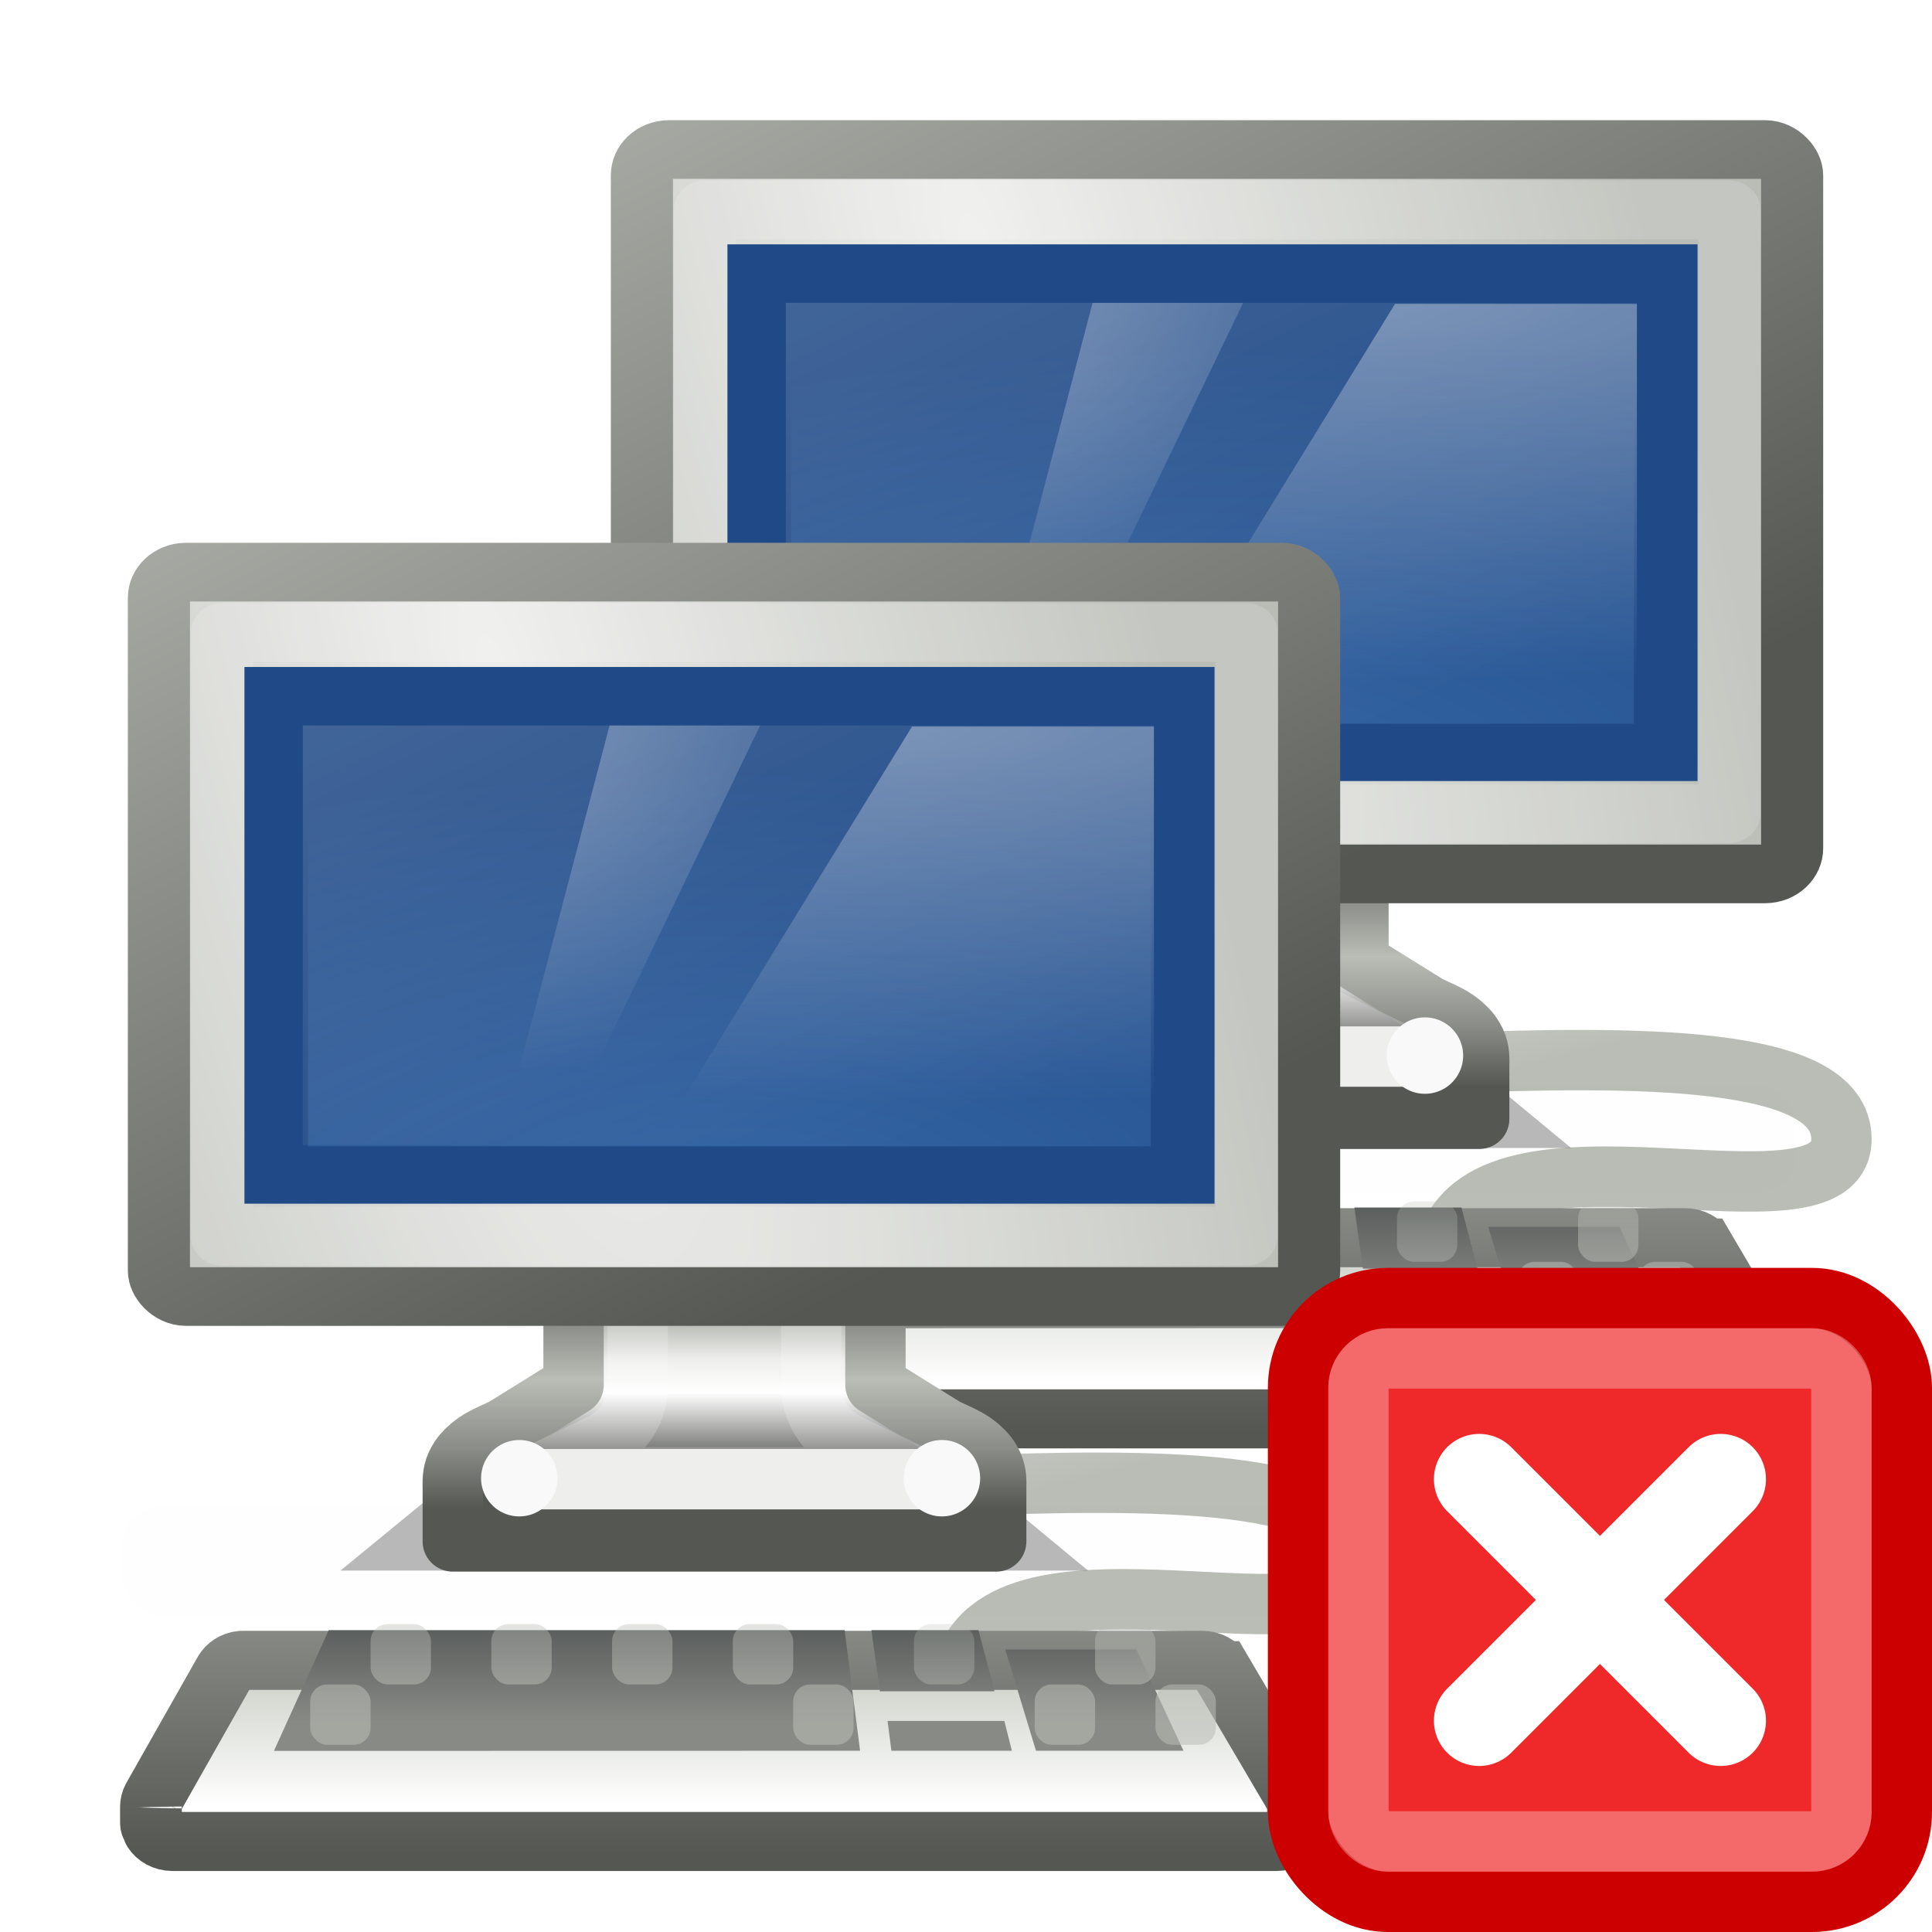<?xml version="1.0" encoding="UTF-8" standalone="no"?>
<!-- Created with Inkscape (http://www.inkscape.org/) -->
<svg
   xmlns:dc="http://purl.org/dc/elements/1.1/"
   xmlns:cc="http://creativecommons.org/ns#"
   xmlns:rdf="http://www.w3.org/1999/02/22-rdf-syntax-ns#"
   xmlns:svg="http://www.w3.org/2000/svg"
   xmlns="http://www.w3.org/2000/svg"
   xmlns:xlink="http://www.w3.org/1999/xlink"
   xmlns:sodipodi="http://sodipodi.sourceforge.net/DTD/sodipodi-0.dtd"
   xmlns:inkscape="http://www.inkscape.org/namespaces/inkscape"
   width="32px"
   height="32px"
   id="svg8942"
   sodipodi:version="0.32"
   inkscape:version="0.46"
   sodipodi:docname="drawing.svg"
   inkscape:output_extension="org.inkscape.output.svg.inkscape">
  <defs
     id="defs8944">
    <linearGradient
       inkscape:collect="always"
       xlink:href="#linearGradient7758"
       id="linearGradient3401"
       gradientUnits="userSpaceOnUse"
       x1="307.531"
       y1="193.188"
       x2="307.531"
       y2="189.119" />
    <linearGradient
       inkscape:collect="always"
       xlink:href="#linearGradient7758"
       id="linearGradient3399"
       gradientUnits="userSpaceOnUse"
       x1="307.531"
       y1="193.188"
       x2="307.531"
       y2="189.119" />
    <linearGradient
       inkscape:collect="always"
       xlink:href="#linearGradient7758"
       id="linearGradient3397"
       gradientUnits="userSpaceOnUse"
       x1="307.531"
       y1="193.188"
       x2="307.531"
       y2="189.119" />
    <linearGradient
       inkscape:collect="always"
       xlink:href="#linearGradient7758"
       id="linearGradient3395"
       gradientUnits="userSpaceOnUse"
       gradientTransform="translate(0,1)"
       x1="307.531"
       y1="193.188"
       x2="307.531"
       y2="189.119" />
    <linearGradient
       inkscape:collect="always"
       xlink:href="#linearGradient7758"
       id="linearGradient3393"
       gradientUnits="userSpaceOnUse"
       x1="307.531"
       y1="193.188"
       x2="307.531"
       y2="189.119" />
    <linearGradient
       inkscape:collect="always"
       xlink:href="#linearGradient7758"
       id="linearGradient3391"
       gradientUnits="userSpaceOnUse"
       x1="307.531"
       y1="193.188"
       x2="307.531"
       y2="189.119" />
    <linearGradient
       inkscape:collect="always"
       xlink:href="#linearGradient7758"
       id="linearGradient3389"
       gradientUnits="userSpaceOnUse"
       x1="307.531"
       y1="193.188"
       x2="307.531"
       y2="189.119" />
    <linearGradient
       inkscape:collect="always"
       xlink:href="#linearGradient7758"
       id="linearGradient3387"
       gradientUnits="userSpaceOnUse"
       x1="307.531"
       y1="193.188"
       x2="307.531"
       y2="189.119" />
    <linearGradient
       inkscape:collect="always"
       xlink:href="#linearGradient7758"
       id="linearGradient3385"
       gradientUnits="userSpaceOnUse"
       x1="307.531"
       y1="193.188"
       x2="307.531"
       y2="189.119" />
    <linearGradient
       inkscape:collect="always"
       xlink:href="#linearGradient7758"
       id="linearGradient3383"
       gradientUnits="userSpaceOnUse"
       x1="307.531"
       y1="193.188"
       x2="307.531"
       y2="189.119" />
    <linearGradient
       inkscape:collect="always"
       xlink:href="#linearGradient7758"
       id="linearGradient3403"
       gradientUnits="userSpaceOnUse"
       x1="307.531"
       y1="193.188"
       x2="307.531"
       y2="189.119" />
    <linearGradient
       inkscape:collect="always"
       xlink:href="#linearGradient4574"
       id="linearGradient3381"
       gradientUnits="userSpaceOnUse"
       gradientTransform="matrix(0.359,0,0,0.4,229.287,160.2)"
       x1="316.183"
       y1="83.225"
       x2="316.183"
       y2="90.82" />
    <linearGradient
       inkscape:collect="always"
       xlink:href="#linearGradient4538"
       id="linearGradient3378"
       gradientUnits="userSpaceOnUse"
       x1="110.532"
       y1="416.369"
       x2="110.532"
       y2="368.067" />
    <linearGradient
       inkscape:collect="always"
       xlink:href="#linearGradient11187"
       id="linearGradient3376"
       gradientUnits="userSpaceOnUse"
       x1="169.536"
       y1="406.257"
       x2="169.536"
       y2="381.704" />
    <radialGradient
       inkscape:collect="always"
       xlink:href="#linearGradient4788-7"
       id="radialGradient3374"
       gradientUnits="userSpaceOnUse"
       gradientTransform="matrix(-0.861,3.7279326e-7,4.195139e-2,-0.605,586.484,215.187)"
       cx="326.021"
       cy="58"
       fx="326.021"
       fy="58"
       r="12.5" />
    <radialGradient
       inkscape:collect="always"
       xlink:href="#linearGradient4788"
       id="radialGradient3372"
       gradientUnits="userSpaceOnUse"
       gradientTransform="matrix(2.92,2.523046e-8,0,0.625,-639.957,143.913)"
       cx="327.5"
       cy="58"
       fx="327.5"
       fy="58"
       r="12.5" />
    <linearGradient
       inkscape:collect="always"
       xlink:href="#linearGradient5687"
       id="linearGradient3370"
       gradientUnits="userSpaceOnUse"
       gradientTransform="matrix(7.6923313e-2,0,0,7.0591222e-2,302.615,175.041)"
       x1="88"
       y1="44.5"
       x2="178"
       y2="202.5" />
    <linearGradient
       id="linearGradient7514">
      <stop
         id="stop7516"
         offset="0"
         style="stop-color:#3465a4;stop-opacity:1" />
      <stop
         id="stop7518"
         offset="1"
         style="stop-color:#204a87;stop-opacity:1" />
    </linearGradient>
    <radialGradient
       inkscape:collect="always"
       xlink:href="#linearGradient7514"
       id="radialGradient3368"
       gradientUnits="userSpaceOnUse"
       gradientTransform="matrix(1.101,0,0,0.473,287.587,172.078)"
       cx="24.006"
       cy="37.922"
       fx="24.006"
       fy="37.922"
       r="19" />
    <linearGradient
       inkscape:collect="always"
       xlink:href="#linearGradient5538"
       id="linearGradient3366"
       gradientUnits="userSpaceOnUse"
       gradientTransform="matrix(0.467,0,0,0.467,164.626,152.043)"
       x1="315.04"
       y1="89.237"
       x2="291.661"
       y2="45.184" />
    <radialGradient
       inkscape:collect="always"
       xlink:href="#linearGradient4654"
       id="radialGradient3364"
       gradientUnits="userSpaceOnUse"
       gradientTransform="matrix(0.526,1.963,-0.502,0.134,175.378,-445.235)"
       cx="314.31"
       cy="61.655"
       fx="314.31"
       fy="61.655"
       r="23" />
    <linearGradient
       inkscape:collect="always"
       xlink:href="#linearGradient3380"
       id="linearGradient3362"
       gradientUnits="userSpaceOnUse"
       gradientTransform="translate(-20,0)"
       x1="336.562"
       y1="192.875"
       x2="336.562"
       y2="196.993" />
    <linearGradient
       inkscape:collect="always"
       xlink:href="#linearGradient4693"
       id="linearGradient3360"
       gradientUnits="userSpaceOnUse"
       gradientTransform="translate(-20,0)"
       x1="333.562"
       y1="192.913"
       x2="333.562"
       y2="196.265" />
    <linearGradient
       inkscape:collect="always"
       xlink:href="#linearGradient4772"
       id="linearGradient3358"
       gradientUnits="userSpaceOnUse"
       x1="327.92"
       y1="93.75"
       x2="327.92"
       y2="88.849" />
    <linearGradient
       inkscape:collect="always"
       xlink:href="#linearGradient3847"
       id="linearGradient3356"
       gradientUnits="userSpaceOnUse"
       gradientTransform="matrix(0.644,0,0,0.972,143.747,121.282)"
       x1="328.628"
       y1="74.433"
       x2="327.479"
       y2="67.362" />
    <linearGradient
       inkscape:collect="always"
       xlink:href="#linearGradient7758"
       id="linearGradient7510"
       gradientUnits="userSpaceOnUse"
       x1="307.531"
       y1="193.188"
       x2="307.531"
       y2="189.119" />
    <linearGradient
       inkscape:collect="always"
       xlink:href="#linearGradient7758"
       id="linearGradient7508"
       gradientUnits="userSpaceOnUse"
       x1="307.531"
       y1="193.188"
       x2="307.531"
       y2="189.119" />
    <linearGradient
       inkscape:collect="always"
       xlink:href="#linearGradient7758"
       id="linearGradient7506"
       gradientUnits="userSpaceOnUse"
       x1="307.531"
       y1="193.188"
       x2="307.531"
       y2="189.119" />
    <linearGradient
       inkscape:collect="always"
       xlink:href="#linearGradient7758"
       id="linearGradient7504"
       gradientUnits="userSpaceOnUse"
       gradientTransform="translate(0,1)"
       x1="307.531"
       y1="193.188"
       x2="307.531"
       y2="189.119" />
    <linearGradient
       inkscape:collect="always"
       xlink:href="#linearGradient7758"
       id="linearGradient7502"
       gradientUnits="userSpaceOnUse"
       x1="307.531"
       y1="193.188"
       x2="307.531"
       y2="189.119" />
    <linearGradient
       inkscape:collect="always"
       xlink:href="#linearGradient7758"
       id="linearGradient7500"
       gradientUnits="userSpaceOnUse"
       x1="307.531"
       y1="193.188"
       x2="307.531"
       y2="189.119" />
    <linearGradient
       inkscape:collect="always"
       xlink:href="#linearGradient7758"
       id="linearGradient7498"
       gradientUnits="userSpaceOnUse"
       x1="307.531"
       y1="193.188"
       x2="307.531"
       y2="189.119" />
    <linearGradient
       inkscape:collect="always"
       xlink:href="#linearGradient7758"
       id="linearGradient7496"
       gradientUnits="userSpaceOnUse"
       x1="307.531"
       y1="193.188"
       x2="307.531"
       y2="189.119" />
    <linearGradient
       inkscape:collect="always"
       xlink:href="#linearGradient7758"
       id="linearGradient7494"
       gradientUnits="userSpaceOnUse"
       x1="307.531"
       y1="193.188"
       x2="307.531"
       y2="189.119" />
    <linearGradient
       inkscape:collect="always"
       xlink:href="#linearGradient7758"
       id="linearGradient7492"
       gradientUnits="userSpaceOnUse"
       x1="307.531"
       y1="193.188"
       x2="307.531"
       y2="189.119" />
    <linearGradient
       inkscape:collect="always"
       id="linearGradient7758">
      <stop
         style="stop-color:#babdb6;stop-opacity:1;"
         offset="0"
         id="stop7760" />
      <stop
         style="stop-color:#babdb6;stop-opacity:0;"
         offset="1"
         id="stop7762" />
    </linearGradient>
    <linearGradient
       inkscape:collect="always"
       xlink:href="#linearGradient7758"
       id="linearGradient7512"
       gradientUnits="userSpaceOnUse"
       x1="307.531"
       y1="193.188"
       x2="307.531"
       y2="189.119" />
    <linearGradient
       inkscape:collect="always"
       id="linearGradient4574">
      <stop
         style="stop-color:#2e3436;stop-opacity:1"
         offset="0"
         id="stop4576" />
      <stop
         style="stop-color:#888a85;stop-opacity:1"
         offset="1"
         id="stop4578" />
    </linearGradient>
    <linearGradient
       inkscape:collect="always"
       xlink:href="#linearGradient4574"
       id="linearGradient7490"
       gradientUnits="userSpaceOnUse"
       gradientTransform="matrix(0.359,0,0,0.4,229.287,160.2)"
       x1="316.183"
       y1="83.225"
       x2="316.183"
       y2="90.82" />
    <linearGradient
       inkscape:collect="always"
       id="linearGradient4538">
      <stop
         style="stop-color:#555753;stop-opacity:1;"
         offset="0"
         id="stop4540" />
      <stop
         style="stop-color:#888a85;stop-opacity:1"
         offset="1"
         id="stop4542" />
    </linearGradient>
    <linearGradient
       inkscape:collect="always"
       xlink:href="#linearGradient4538"
       id="linearGradient7488"
       gradientUnits="userSpaceOnUse"
       x1="110.532"
       y1="416.369"
       x2="110.532"
       y2="368.067" />
    <linearGradient
       inkscape:collect="always"
       id="linearGradient11187">
      <stop
         style="stop-color:#ffffff;stop-opacity:1"
         offset="0"
         id="stop11189" />
      <stop
         style="stop-color:#d3d7cf;stop-opacity:1"
         offset="1"
         id="stop11191" />
    </linearGradient>
    <linearGradient
       inkscape:collect="always"
       xlink:href="#linearGradient11187"
       id="linearGradient7486"
       gradientUnits="userSpaceOnUse"
       x1="169.536"
       y1="406.257"
       x2="169.536"
       y2="381.704" />
    <linearGradient
       inkscape:collect="always"
       id="linearGradient4788-7">
      <stop
         style="stop-color:#ffffff;stop-opacity:1;"
         offset="0"
         id="stop4790-8" />
      <stop
         style="stop-color:#ffffff;stop-opacity:0;"
         offset="1"
         id="stop4792-6" />
    </linearGradient>
    <radialGradient
       inkscape:collect="always"
       xlink:href="#linearGradient4788-7"
       id="radialGradient7484"
       gradientUnits="userSpaceOnUse"
       gradientTransform="matrix(-0.861,3.7279326e-7,4.195139e-2,-0.605,586.484,215.187)"
       cx="326.021"
       cy="58"
       fx="326.021"
       fy="58"
       r="12.5" />
    <linearGradient
       inkscape:collect="always"
       id="linearGradient4788">
      <stop
         style="stop-color:#ffffff;stop-opacity:1;"
         offset="0"
         id="stop4790" />
      <stop
         style="stop-color:#ffffff;stop-opacity:0;"
         offset="1"
         id="stop4792" />
    </linearGradient>
    <radialGradient
       inkscape:collect="always"
       xlink:href="#linearGradient4788"
       id="radialGradient7482"
       gradientUnits="userSpaceOnUse"
       gradientTransform="matrix(2.92,2.523046e-8,0,0.625,-639.957,143.913)"
       cx="327.5"
       cy="58"
       fx="327.5"
       fy="58"
       r="12.5" />
    <linearGradient
       inkscape:collect="always"
       id="linearGradient5687">
      <stop
         style="stop-color:#ffffff;stop-opacity:1;"
         offset="0"
         id="stop5689" />
      <stop
         style="stop-color:#ffffff;stop-opacity:0;"
         offset="1"
         id="stop5691" />
    </linearGradient>
    <linearGradient
       inkscape:collect="always"
       xlink:href="#linearGradient5687"
       id="linearGradient7480"
       gradientUnits="userSpaceOnUse"
       gradientTransform="matrix(7.6923313e-2,0,0,7.0591222e-2,302.615,175.041)"
       x1="88"
       y1="44.5"
       x2="178"
       y2="202.5" />
    <linearGradient
       id="linearGradient2711">
      <stop
         style="stop-color:#3465a4;stop-opacity:1"
         offset="0"
         id="stop2713" />
      <stop
         style="stop-color:#204a87;stop-opacity:1"
         offset="1"
         id="stop2715" />
    </linearGradient>
    <radialGradient
       inkscape:collect="always"
       xlink:href="#linearGradient2711"
       id="radialGradient7478"
       gradientUnits="userSpaceOnUse"
       gradientTransform="matrix(1.101,0,0,0.473,287.587,172.078)"
       cx="24.006"
       cy="37.922"
       fx="24.006"
       fy="37.922"
       r="19" />
    <linearGradient
       id="linearGradient5538"
       inkscape:collect="always">
      <stop
         id="stop5540"
         offset="0"
         style="stop-color:#555753;stop-opacity:1;" />
      <stop
         id="stop5542"
         offset="1"
         style="stop-color:#babdb6;stop-opacity:1" />
    </linearGradient>
    <linearGradient
       inkscape:collect="always"
       xlink:href="#linearGradient5538"
       id="linearGradient7476"
       gradientUnits="userSpaceOnUse"
       gradientTransform="matrix(0.467,0,0,0.467,164.626,152.043)"
       x1="315.04"
       y1="89.237"
       x2="291.661"
       y2="45.184" />
    <linearGradient
       inkscape:collect="always"
       id="linearGradient4654">
      <stop
         style="stop-color:#eeeeec;stop-opacity:1"
         offset="0"
         id="stop4656" />
      <stop
         style="stop-color:#babdb6;stop-opacity:1"
         offset="1"
         id="stop4658" />
    </linearGradient>
    <radialGradient
       inkscape:collect="always"
       xlink:href="#linearGradient4654"
       id="radialGradient7474"
       gradientUnits="userSpaceOnUse"
       gradientTransform="matrix(0.526,1.963,-0.502,0.134,175.378,-445.235)"
       cx="314.31"
       cy="61.655"
       fx="314.31"
       fy="61.655"
       r="23" />
    <linearGradient
       id="linearGradient3380">
      <stop
         style="stop-color:#555753;stop-opacity:1"
         offset="0"
         id="stop3382" />
      <stop
         id="stop3410"
         offset="0.479"
         style="stop-color:#babdb6;stop-opacity:1" />
      <stop
         style="stop-color:#888a85;stop-opacity:1"
         offset="0.769"
         id="stop3412" />
      <stop
         style="stop-color:#555753;stop-opacity:1"
         offset="1"
         id="stop3384" />
    </linearGradient>
    <linearGradient
       inkscape:collect="always"
       xlink:href="#linearGradient3380"
       id="linearGradient7472"
       gradientUnits="userSpaceOnUse"
       gradientTransform="translate(-20,0)"
       x1="336.562"
       y1="192.875"
       x2="336.562"
       y2="196.993" />
    <linearGradient
       id="linearGradient4693">
      <stop
         id="stop4695"
         offset="0"
         style="stop-color:#555753;stop-opacity:1" />
      <stop
         style="stop-color:#babdb6;stop-opacity:1"
         offset="0.301"
         id="stop4701" />
      <stop
         id="stop3408"
         offset="0.48"
         style="stop-color:#eeeeec;stop-opacity:1" />
      <stop
         style="stop-color:#ffffff;stop-opacity:1"
         offset="0.643"
         id="stop4699" />
      <stop
         id="stop4697"
         offset="1"
         style="stop-color:#555753;stop-opacity:1" />
    </linearGradient>
    <linearGradient
       inkscape:collect="always"
       xlink:href="#linearGradient4693"
       id="linearGradient7470"
       gradientUnits="userSpaceOnUse"
       gradientTransform="translate(-20,0)"
       x1="333.562"
       y1="192.913"
       x2="333.562"
       y2="196.265" />
    <filter
       height="2.339"
       y="-0.669"
       width="1.122"
       x="-0.061"
       id="filter6655"
       inkscape:collect="always">
      <feGaussianBlur
         id="feGaussianBlur6657"
         stdDeviation="1.168"
         inkscape:collect="always" />
    </filter>
    <filter
       inkscape:collect="always"
       id="filter4768"
       x="-0.114"
       width="1.228"
       y="-0.568"
       height="2.135">
      <feGaussianBlur
         inkscape:collect="always"
         stdDeviation="0.946"
         id="feGaussianBlur4770" />
    </filter>
    <linearGradient
       inkscape:collect="always"
       id="linearGradient4772">
      <stop
         style="stop-color:#000000;stop-opacity:1;"
         offset="0"
         id="stop4774" />
      <stop
         style="stop-color:#000000;stop-opacity:0;"
         offset="1"
         id="stop4776" />
    </linearGradient>
    <linearGradient
       inkscape:collect="always"
       xlink:href="#linearGradient4772"
       id="linearGradient7468"
       gradientUnits="userSpaceOnUse"
       x1="327.92"
       y1="93.75"
       x2="327.92"
       y2="88.849" />
    <linearGradient
       inkscape:collect="always"
       id="linearGradient3847">
      <stop
         style="stop-color:#babdb6;stop-opacity:1;"
         offset="0"
         id="stop3849" />
      <stop
         style="stop-color:#babdb6;stop-opacity:0;"
         offset="1"
         id="stop3851" />
    </linearGradient>
    <linearGradient
       inkscape:collect="always"
       xlink:href="#linearGradient3847"
       id="linearGradient7466"
       gradientUnits="userSpaceOnUse"
       gradientTransform="matrix(0.644,0,0,0.972,143.747,121.282)"
       x1="328.628"
       y1="74.433"
       x2="327.479"
       y2="67.362" />
  </defs>
  <sodipodi:namedview
     id="base"
     pagecolor="#ffffff"
     bordercolor="#666666"
     borderopacity="1.0"
     inkscape:pageopacity="0.0"
     inkscape:pageshadow="2"
     inkscape:zoom="11.197802"
     inkscape:cx="16"
     inkscape:cy="16"
     inkscape:current-layer="layer1"
     showgrid="true"
     inkscape:grid-bbox="true"
     inkscape:document-units="px"
     inkscape:window-width="641"
     inkscape:window-height="690"
     inkscape:window-x="715"
     inkscape:window-y="310" />
  <g
     id="layer1"
     inkscape:label="Layer 1"
     inkscape:groupmode="layer">
    <g
       style="display:inline;enable-background:new"
       id="g7396"
       transform="translate(-334,-175)">
      <path
         sodipodi:nodetypes="css"
         id="path7398"
         d="M 357.941,195.704 C 358.543,193.223 364.5,195.615 364.5,193.867 C 364.5,191.061 351.049,193.949 350.706,192.031"
         style="fill:none;fill-opacity:1;fill-rule:evenodd;stroke:url(#linearGradient7466);stroke-width:1;stroke-linecap:butt;stroke-linejoin:miter;stroke-miterlimit:4;stroke-dasharray:none;stroke-opacity:1;display:inline;enable-background:new" />
      <g
         transform="translate(40,-3)"
         id="g7400"
         style="display:inline;enable-background:new">
        <path
           style="opacity:0.526;fill:url(#linearGradient7468);fill-opacity:1;stroke:none;stroke-width:1;stroke-linecap:round;stroke-linejoin:round;stroke-miterlimit:4;stroke-dashoffset:0.5;stroke-opacity:1;display:inline;filter:url(#filter4768);enable-background:new"
           d="M 316.057,91 L 323.833,91 L 329.217,95 L 310.625,95 L 316.057,91 z"
           id="path7402"
           sodipodi:nodetypes="ccccc"
           transform="matrix(0.666,0,0,0.742,100.763,126.524)" />
        <rect
           transform="matrix(0.429,0,0,0.433,176.609,156.631)"
           ry="1.439"
           rx="1.581"
           y="90.812"
           x="297"
           height="4.188"
           width="46"
           id="rect7404"
           style="opacity:0.06;fill:#2e3436;fill-opacity:1;fill-rule:nonzero;stroke:none;stroke-width:1;stroke-linecap:round;stroke-linejoin:miter;marker:none;marker-start:none;marker-mid:none;marker-end:none;stroke-miterlimit:4;stroke-dasharray:none;stroke-dashoffset:0;stroke-opacity:1;visibility:visible;display:inline;overflow:visible;filter:url(#filter6655);enable-background:accumulate" />
      </g>
      <g
         transform="translate(40,-3)"
         id="g7406"
         style="display:inline;enable-background:new">
        <path
           transform="translate(0,-1)"
           style="fill:url(#linearGradient7470);fill-opacity:1;stroke:url(#linearGradient7472);stroke-width:1;stroke-linecap:square;stroke-linejoin:round;stroke-miterlimit:4;stroke-dashoffset:0;stroke-opacity:1"
           d="M 311.906,190.5 C 311.655,190.588 311.491,190.828 311.5,191.094 L 311.5,194.906 C 311.5,194.917 311.5,194.927 311.5,194.938 L 310.344,195.656 C 310.12,195.765 309.923,195.832 309.75,196 C 309.717,196.032 309.638,196.095 309.562,196.25 C 309.487,196.405 309.5,196.557 309.5,196.656 C 309.5,196.656 309.5,197.531 309.5,197.531 L 318.5,197.531 C 318.5,197.531 318.5,196.656 318.5,196.656 C 318.5,196.557 318.513,196.405 318.438,196.25 C 318.362,196.095 318.283,196.032 318.25,196 C 318.077,195.832 317.88,195.765 317.656,195.656 L 316.5,194.938 L 316.5,191.094 C 316.493,190.769 316.231,190.507 315.906,190.5 L 312.094,190.5 C 312.032,190.49 311.968,190.49 311.906,190.5 z"
           id="path7408"
           sodipodi:nodetypes="cccccssccccsscccccc" />
        <path
           sodipodi:type="inkscape:offset"
           inkscape:radius="-1.0625"
           inkscape:original="M 311.5 190.5 L 311.5 194.9375 L 310.34375 195.5 C 309.92978 195.70139 309.5 195.93734 309.5 196.5 C 309.5 197.06266 309.8834 197.53125 310.34375 197.53125 L 317.65625 197.53125 C 318.11661 197.53125 318.5 197.06266 318.5 196.5 C 318.5 195.93734 318.07021 195.70139 317.65625 195.5 L 316.5 194.9375 L 316.5 190.5 L 311.5 190.5 z "
           style="opacity:0.196;fill:none;fill-opacity:1;stroke:#ffffff;stroke-width:1;stroke-linecap:square;stroke-linejoin:round;stroke-miterlimit:4;stroke-dasharray:none;stroke-dashoffset:0;stroke-opacity:1;display:inline;enable-background:new"
           id="path7410"
           d="M 312.562,191.562 L 312.562,194.938 C 312.568,195.348 312.337,195.725 311.969,195.906 L 310.812,196.469 L 317.188,196.469 L 316.031,195.906 C 315.663,195.725 315.432,195.348 315.438,194.938 L 315.438,191.562 L 312.562,191.562 z"
           transform="translate(0,-1)" />
        <rect
           style="fill:#eeeeec;fill-opacity:1;stroke:none;stroke-width:1;stroke-linecap:round;stroke-linejoin:round;stroke-miterlimit:4;stroke-dasharray:none;stroke-dashoffset:0.5;stroke-opacity:1;display:inline;enable-background:new"
           id="rect7412"
           width="8"
           height="1"
           x="310"
           y="195"
           rx="0.5"
           ry="0.5" />
        <path
           sodipodi:type="arc"
           style="opacity:1;fill:#f9f9f9;fill-opacity:1;stroke:none;stroke-width:1;stroke-linecap:square;stroke-linejoin:round;stroke-miterlimit:4;stroke-dasharray:none;stroke-dashoffset:0;stroke-opacity:1"
           id="path7414"
           sodipodi:cx="310.57455"
           sodipodi:cy="195.50287"
           sodipodi:rx="0.50823301"
           sodipodi:ry="0.55242717"
           d="M 311.083,195.503 A 0.508,0.552 0 1 1 310.066,195.503 A 0.508,0.552 0 1 1 311.083,195.503 z"
           transform="matrix(1.245,0,0,1.145,-76.064,-28.367)" />
        <path
           sodipodi:type="arc"
           style="opacity:1;fill:#f9f9f9;fill-opacity:1;stroke:none;stroke-width:1;stroke-linecap:square;stroke-linejoin:round;stroke-miterlimit:4;stroke-dasharray:none;stroke-dashoffset:0;stroke-opacity:1;display:inline;enable-background:new"
           id="path7416"
           sodipodi:cx="310.57455"
           sodipodi:cy="195.50287"
           sodipodi:rx="0.50823301"
           sodipodi:ry="0.55242717"
           d="M 311.083,195.503 A 0.508,0.552 0 1 1 310.066,195.503 A 0.508,0.552 0 1 1 311.083,195.503 z"
           transform="matrix(1.245,0,0,1.145,-69.064,-28.367)" />
      </g>
      <g
         transform="matrix(0.907,0,0,0.857,69.362,25.359)"
         id="g7418"
         style="display:inline;enable-background:new">
        <rect
           style="fill:url(#radialGradient7474);fill-opacity:1;stroke:url(#linearGradient7476);stroke-width:1.134;stroke-linecap:round;stroke-linejoin:round;stroke-miterlimit:4;stroke-dasharray:none;stroke-dashoffset:0.5;stroke-opacity:1;display:inline;enable-background:new"
           id="rect7420"
           width="21.005"
           height="14"
           x="303.495"
           y="177.5"
           rx="0.496"
           ry="0.496" />
        <rect
           style="opacity:0.15;fill:none;fill-opacity:1;stroke:#ffffff;stroke-width:1.134;stroke-linecap:round;stroke-linejoin:round;stroke-miterlimit:4;stroke-dasharray:none;stroke-dashoffset:0.5;stroke-opacity:1;display:inline;enable-background:new"
           id="rect7422"
           width="18.709"
           height="11.667"
           x="304.646"
           y="178.667"
           rx="0"
           ry="0" />
      </g>
      <g
         transform="matrix(0.881,0,0,0.794,77.43,36.999)"
         id="g7424"
         style="display:inline;enable-background:new">
        <g
           id="g7426">
          <rect
             style="fill:url(#radialGradient7478);fill-opacity:1;fill-rule:evenodd;stroke:#204a87;stroke-width:1.196px;stroke-linecap:butt;stroke-linejoin:miter;stroke-opacity:1;display:inline;enable-background:new"
             id="rect7428"
             width="17.042"
             height="10"
             x="305.5"
             y="179.5" />
          <rect
             y="180.123"
             x="306"
             height="8.753"
             width="16"
             id="rect7430"
             style="opacity:0.15;fill:url(#linearGradient7480);fill-opacity:1;fill-rule:evenodd;stroke:none;stroke-width:0.198px;stroke-linecap:butt;stroke-linejoin:miter;stroke-opacity:1;display:inline;enable-background:new" />
        </g>
        <g
           id="g7432">
          <path
             sodipodi:nodetypes="ccccc"
             id="path7434"
             d="M 317.453,180.144 L 322,180.144 L 322,190 L 311.996,190 L 317.453,180.144 z"
             style="opacity:0.356;fill:url(#radialGradient7482);fill-opacity:1;stroke:none;stroke-width:1;stroke-linecap:round;stroke-linejoin:round;stroke-miterlimit:4;stroke-dashoffset:0.5;stroke-opacity:1;display:inline;enable-background:new" />
          <path
             sodipodi:nodetypes="ccccc"
             id="path7436"
             d="M 311.767,180.123 L 314.597,180.123 L 311.469,187.329 L 310.078,187.248 L 311.767,180.123 L 311.767,180.123 z"
             style="opacity:0.389;fill:url(#radialGradient7484);fill-opacity:1;stroke:none;display:inline;enable-background:new" />
        </g>
      </g>
      <g
         transform="translate(10,0)"
         id="g7438">
        <path
           sodipodi:type="inkscape:offset"
           inkscape:radius="2.1041079"
           inkscape:original="M 49.0625 377.90625 C 48.351795 377.97898 47.715484 378.40319 47.375 379.03125 L 33.09375 405.40625 C 32.921854 405.73057 32.838 406.08368 32.84375 406.4375 C 32.843921 406.44806 32.843422 406.45818 32.84375 406.46875 L 32.84375 409.46875 L 32.84375 409.78125 L 32.90625 409.78125 C 32.951585 410.04087 33.016408 410.29742 33.15625 410.53125 C 33.544315 411.18013 34.243936 411.5896 35 411.59375 L 255.84375 411.59375 C 256.60912 411.59549 257.32874 411.18979 257.71875 410.53125 C 257.85619 410.2992 257.92557 410.03943 257.96875 409.78125 C 258.01748 409.48989 258.03125 408.90625 258.03125 408.90625 L 258.03125 406.8125 C 258.03125 406.32053 257.99454 405.81869 257.75 405.375 L 242.90625 379 C 242.51767 378.31998 241.78319 377.89854 241 377.90625 L 49.28125 377.90625 C 49.208701 377.90258 49.135047 377.90258 49.0625 377.90625 z "
           style="fill:url(#linearGradient7486);fill-opacity:1;stroke:url(#linearGradient7488);stroke-width:12.346;stroke-linecap:square;stroke-linejoin:miter;stroke-miterlimit:4;stroke-dasharray:none;stroke-dashoffset:0.361;stroke-opacity:1;display:inline;enable-background:new"
           id="path7440"
           d="M 48.844,375.812 C 47.435,375.957 46.206,376.787 45.531,378.031 L 31.25,404.406 C 30.915,405.039 30.738,405.76 30.75,406.469 C 30.749,406.391 30.746,406.413 30.75,406.531 L 30.75,409.469 L 30.75,409.781 C 30.746,410.217 30.877,410.642 31.125,411 C 31.201,411.22 31.198,411.382 31.344,411.625 C 32.103,412.895 33.491,413.679 35,413.688 L 255.844,413.688 C 257.356,413.691 258.756,412.903 259.531,411.594 C 259.861,411.036 259.965,410.518 260.031,410.125 C 260.145,409.446 260.125,408.969 260.125,408.969 C 260.125,408.948 260.125,408.927 260.125,408.906 L 260.125,406.812 C 260.125,406.216 260.119,405.297 259.594,404.344 L 244.75,377.969 C 244.74,377.969 244.729,377.969 244.719,377.969 C 243.949,376.622 242.52,375.797 240.969,375.812 L 49.375,375.812 C 49.342,375.811 49.314,375.813 49.281,375.812 C 49.171,375.809 49.08,375.807 48.969,375.812 C 48.927,375.811 48.885,375.811 48.844,375.812 z"
           transform="matrix(8.2832523e-2,0,0,7.9200815e-2,331.953,165.736)" />
        <path
           style="fill:url(#linearGradient7490);fill-opacity:1;fill-rule:evenodd;stroke:none;stroke-width:1px;stroke-linecap:butt;stroke-linejoin:miter;stroke-opacity:1;display:inline;enable-background:new"
           d="M 337.445,195 L 336.537,197 L 346.246,196.998 L 345.989,195 L 337.445,195 z M 346.433,195 L 346.574,196.013 L 348.472,196.013 L 348.206,195 L 346.433,195 z M 348.65,195.32 L 349.159,196.998 L 351.602,196.998 L 350.821,195.32 L 348.65,195.32 z M 346.701,196.504 L 346.764,196.998 L 348.76,196.998 L 348.635,196.504 L 346.701,196.504 z"
           id="path7442"
           sodipodi:nodetypes="cccccccccccccccccccc" />
        <g
           id="g7444"
           style="fill:url(#linearGradient7512);fill-opacity:1;display:inline;enable-background:new"
           transform="translate(30.138,2.9)">
          <rect
             ry="0.281"
             rx="0.281"
             y="193"
             x="307"
             height="1"
             width="1"
             id="rect7446"
             style="opacity:0.554;fill:url(#linearGradient7492);fill-opacity:1;stroke:none;stroke-width:1;stroke-linecap:round;stroke-linejoin:round;stroke-miterlimit:4;stroke-dasharray:none;stroke-dashoffset:0.361;stroke-opacity:1;display:inline;enable-background:new" />
          <rect
             ry="0.281"
             rx="0.281"
             y="192"
             x="308"
             height="1"
             width="1"
             id="rect7448"
             style="opacity:0.554;fill:url(#linearGradient7494);fill-opacity:1;stroke:none;stroke-width:1;stroke-linecap:round;stroke-linejoin:round;stroke-miterlimit:4;stroke-dasharray:none;stroke-dashoffset:0.361;stroke-opacity:1;display:inline;enable-background:new" />
          <rect
             ry="0.281"
             rx="0.281"
             y="192"
             x="310"
             height="1"
             width="1"
             id="rect7450"
             style="opacity:0.554;fill:url(#linearGradient7496);fill-opacity:1;stroke:none;stroke-width:1;stroke-linecap:round;stroke-linejoin:round;stroke-miterlimit:4;stroke-dasharray:none;stroke-dashoffset:0.361;stroke-opacity:1;display:inline;enable-background:new" />
          <rect
             ry="0.281"
             rx="0.281"
             y="192"
             x="312"
             height="1"
             width="1"
             id="rect7452"
             style="opacity:0.554;fill:url(#linearGradient7498);fill-opacity:1;stroke:none;stroke-width:1;stroke-linecap:round;stroke-linejoin:round;stroke-miterlimit:4;stroke-dasharray:none;stroke-dashoffset:0.361;stroke-opacity:1;display:inline;enable-background:new" />
          <rect
             ry="0.281"
             rx="0.281"
             y="193"
             x="315"
             height="1"
             width="1"
             id="rect7454"
             style="opacity:0.554;fill:url(#linearGradient7500);fill-opacity:1;stroke:none;stroke-width:1;stroke-linecap:round;stroke-linejoin:round;stroke-miterlimit:4;stroke-dasharray:none;stroke-dashoffset:0.361;stroke-opacity:1;display:inline;enable-background:new" />
          <rect
             ry="0.281"
             rx="0.281"
             y="192"
             x="314"
             height="1"
             width="1"
             id="rect7456"
             style="opacity:0.554;fill:url(#linearGradient7502);fill-opacity:1;stroke:none;stroke-width:1;stroke-linecap:round;stroke-linejoin:round;stroke-miterlimit:4;stroke-dasharray:none;stroke-dashoffset:0.361;stroke-opacity:1;display:inline;enable-background:new" />
          <rect
             ry="0.281"
             rx="0.281"
             y="192"
             x="317"
             height="1"
             width="1"
             id="rect7458"
             style="opacity:0.554;fill:url(#linearGradient7504);fill-opacity:1;stroke:none;stroke-width:1;stroke-linecap:round;stroke-linejoin:round;stroke-miterlimit:4;stroke-dasharray:none;stroke-dashoffset:0.361;stroke-opacity:1;display:inline;enable-background:new" />
          <rect
             ry="0.281"
             rx="0.281"
             y="193"
             x="319"
             height="1"
             width="1"
             id="rect7460"
             style="opacity:0.554;fill:url(#linearGradient7506);fill-opacity:1;stroke:none;stroke-width:1;stroke-linecap:round;stroke-linejoin:round;stroke-miterlimit:4;stroke-dasharray:none;stroke-dashoffset:0.361;stroke-opacity:1;display:inline;enable-background:new" />
          <rect
             ry="0.281"
             rx="0.281"
             y="192"
             x="320"
             height="1"
             width="1"
             id="rect7462"
             style="opacity:0.554;fill:url(#linearGradient7508);fill-opacity:1;stroke:none;stroke-width:1;stroke-linecap:round;stroke-linejoin:round;stroke-miterlimit:4;stroke-dasharray:none;stroke-dashoffset:0.361;stroke-opacity:1;display:inline;enable-background:new" />
          <rect
             ry="0.281"
             rx="0.281"
             y="193"
             x="321"
             height="1"
             width="1"
             id="rect7464"
             style="opacity:0.554;fill:url(#linearGradient7510);fill-opacity:1;stroke:none;stroke-width:1;stroke-linecap:round;stroke-linejoin:round;stroke-miterlimit:4;stroke-dasharray:none;stroke-dashoffset:0.361;stroke-opacity:1;display:inline;enable-background:new" />
        </g>
      </g>
    </g>
    <g
       style="display:inline;enable-background:new"
       id="g12317"
       transform="translate(-342,-168)">
      <path
         sodipodi:nodetypes="css"
         id="path12313"
         d="M 357.941,195.704 C 358.543,193.223 364.5,195.615 364.5,193.867 C 364.5,191.061 351.049,193.949 350.706,192.031"
         style="fill:none;fill-opacity:1;fill-rule:evenodd;stroke:url(#linearGradient3356);stroke-width:1;stroke-linecap:butt;stroke-linejoin:miter;stroke-miterlimit:4;stroke-dasharray:none;stroke-opacity:1;display:inline;enable-background:new" />
      <g
         transform="translate(40,-3)"
         id="g10916"
         style="display:inline;enable-background:new">
        <path
           style="opacity:0.526;fill:url(#linearGradient3358);fill-opacity:1;stroke:none;stroke-width:1;stroke-linecap:round;stroke-linejoin:round;stroke-miterlimit:4;stroke-dashoffset:0.5;stroke-opacity:1;display:inline;filter:url(#filter4768);enable-background:new"
           d="M 316.057,91 L 323.833,91 L 329.217,95 L 310.625,95 L 316.057,91 z"
           id="path10918"
           sodipodi:nodetypes="ccccc"
           transform="matrix(0.666,0,0,0.742,100.763,126.524)" />
        <rect
           transform="matrix(0.429,0,0,0.433,176.609,156.631)"
           ry="1.439"
           rx="1.581"
           y="90.812"
           x="297"
           height="4.188"
           width="46"
           id="rect10920"
           style="opacity:0.06;fill:#2e3436;fill-opacity:1;fill-rule:nonzero;stroke:none;stroke-width:1;stroke-linecap:round;stroke-linejoin:miter;marker:none;marker-start:none;marker-mid:none;marker-end:none;stroke-miterlimit:4;stroke-dasharray:none;stroke-dashoffset:0;stroke-opacity:1;visibility:visible;display:inline;overflow:visible;filter:url(#filter6655);enable-background:accumulate" />
      </g>
      <g
         transform="translate(40,-3)"
         id="g10922"
         style="display:inline;enable-background:new">
        <path
           transform="translate(0,-1)"
           style="fill:url(#linearGradient3360);fill-opacity:1;stroke:url(#linearGradient3362);stroke-width:1;stroke-linecap:square;stroke-linejoin:round;stroke-miterlimit:4;stroke-dashoffset:0;stroke-opacity:1"
           d="M 311.906,190.5 C 311.655,190.588 311.491,190.828 311.5,191.094 L 311.5,194.906 C 311.5,194.917 311.5,194.927 311.5,194.938 L 310.344,195.656 C 310.12,195.765 309.923,195.832 309.75,196 C 309.717,196.032 309.638,196.095 309.562,196.25 C 309.487,196.405 309.5,196.557 309.5,196.656 C 309.5,196.656 309.5,197.531 309.5,197.531 L 318.5,197.531 C 318.5,197.531 318.5,196.656 318.5,196.656 C 318.5,196.557 318.513,196.405 318.438,196.25 C 318.362,196.095 318.283,196.032 318.25,196 C 318.077,195.832 317.88,195.765 317.656,195.656 L 316.5,194.938 L 316.5,191.094 C 316.493,190.769 316.231,190.507 315.906,190.5 L 312.094,190.5 C 312.032,190.49 311.968,190.49 311.906,190.5 z"
           id="path10924"
           sodipodi:nodetypes="cccccssccccsscccccc" />
        <path
           sodipodi:type="inkscape:offset"
           inkscape:radius="-1.0625"
           inkscape:original="M 311.5 190.5 L 311.5 194.9375 L 310.34375 195.5 C 309.92978 195.70139 309.5 195.93734 309.5 196.5 C 309.5 197.06266 309.8834 197.53125 310.34375 197.53125 L 317.65625 197.53125 C 318.11661 197.53125 318.5 197.06266 318.5 196.5 C 318.5 195.93734 318.07021 195.70139 317.65625 195.5 L 316.5 194.9375 L 316.5 190.5 L 311.5 190.5 z "
           style="opacity:0.196;fill:none;fill-opacity:1;stroke:#ffffff;stroke-width:1;stroke-linecap:square;stroke-linejoin:round;stroke-miterlimit:4;stroke-dasharray:none;stroke-dashoffset:0;stroke-opacity:1;display:inline;enable-background:new"
           id="path10926"
           d="M 312.562,191.562 L 312.562,194.938 C 312.568,195.348 312.337,195.725 311.969,195.906 L 310.812,196.469 L 317.188,196.469 L 316.031,195.906 C 315.663,195.725 315.432,195.348 315.438,194.938 L 315.438,191.562 L 312.562,191.562 z"
           transform="translate(0,-1)" />
        <rect
           style="fill:#eeeeec;fill-opacity:1;stroke:none;stroke-width:1;stroke-linecap:round;stroke-linejoin:round;stroke-miterlimit:4;stroke-dasharray:none;stroke-dashoffset:0.5;stroke-opacity:1;display:inline;enable-background:new"
           id="rect10928"
           width="8"
           height="1"
           x="310"
           y="195"
           rx="0.5"
           ry="0.5" />
        <path
           sodipodi:type="arc"
           style="opacity:1;fill:#f9f9f9;fill-opacity:1;stroke:none;stroke-width:1;stroke-linecap:square;stroke-linejoin:round;stroke-miterlimit:4;stroke-dasharray:none;stroke-dashoffset:0;stroke-opacity:1"
           id="path10930"
           sodipodi:cx="310.57455"
           sodipodi:cy="195.50287"
           sodipodi:rx="0.50823301"
           sodipodi:ry="0.55242717"
           d="M 311.083,195.503 A 0.508,0.552 0 1 1 310.066,195.503 A 0.508,0.552 0 1 1 311.083,195.503 z"
           transform="matrix(1.245,0,0,1.145,-76.064,-28.367)" />
        <path
           sodipodi:type="arc"
           style="opacity:1;fill:#f9f9f9;fill-opacity:1;stroke:none;stroke-width:1;stroke-linecap:square;stroke-linejoin:round;stroke-miterlimit:4;stroke-dasharray:none;stroke-dashoffset:0;stroke-opacity:1;display:inline;enable-background:new"
           id="path10932"
           sodipodi:cx="310.57455"
           sodipodi:cy="195.50287"
           sodipodi:rx="0.50823301"
           sodipodi:ry="0.55242717"
           d="M 311.083,195.503 A 0.508,0.552 0 1 1 310.066,195.503 A 0.508,0.552 0 1 1 311.083,195.503 z"
           transform="matrix(1.245,0,0,1.145,-69.064,-28.367)" />
      </g>
      <g
         transform="matrix(0.907,0,0,0.857,69.362,25.359)"
         id="g10934"
         style="display:inline;enable-background:new">
        <rect
           style="fill:url(#radialGradient3364);fill-opacity:1;stroke:url(#linearGradient3366);stroke-width:1.134;stroke-linecap:round;stroke-linejoin:round;stroke-miterlimit:4;stroke-dasharray:none;stroke-dashoffset:0.5;stroke-opacity:1;display:inline;enable-background:new"
           id="rect10936"
           width="21.005"
           height="14"
           x="303.495"
           y="177.5"
           rx="0.496"
           ry="0.496" />
        <rect
           style="opacity:0.15;fill:none;fill-opacity:1;stroke:#ffffff;stroke-width:1.134;stroke-linecap:round;stroke-linejoin:round;stroke-miterlimit:4;stroke-dasharray:none;stroke-dashoffset:0.5;stroke-opacity:1;display:inline;enable-background:new"
           id="rect10938"
           width="18.709"
           height="11.667"
           x="304.646"
           y="178.667"
           rx="0"
           ry="0" />
      </g>
      <g
         transform="matrix(0.881,0,0,0.794,77.43,36.999)"
         id="g10940"
         style="display:inline;enable-background:new">
        <g
           id="g10942">
          <rect
             style="fill:url(#radialGradient3368);fill-opacity:1;fill-rule:evenodd;stroke:#204a87;stroke-width:1.196px;stroke-linecap:butt;stroke-linejoin:miter;stroke-opacity:1;display:inline;enable-background:new"
             id="rect10944"
             width="17.042"
             height="10"
             x="305.5"
             y="179.5" />
          <rect
             y="180.123"
             x="306"
             height="8.753"
             width="16"
             id="rect10946"
             style="opacity:0.15;fill:url(#linearGradient3370);fill-opacity:1;fill-rule:evenodd;stroke:none;stroke-width:0.198px;stroke-linecap:butt;stroke-linejoin:miter;stroke-opacity:1;display:inline;enable-background:new" />
        </g>
        <g
           id="g10948">
          <path
             sodipodi:nodetypes="ccccc"
             id="path10950"
             d="M 317.453,180.144 L 322,180.144 L 322,190 L 311.996,190 L 317.453,180.144 z"
             style="opacity:0.356;fill:url(#radialGradient3372);fill-opacity:1;stroke:none;stroke-width:1;stroke-linecap:round;stroke-linejoin:round;stroke-miterlimit:4;stroke-dashoffset:0.5;stroke-opacity:1;display:inline;enable-background:new" />
          <path
             sodipodi:nodetypes="ccccc"
             id="path10952"
             d="M 311.767,180.123 L 314.597,180.123 L 311.469,187.329 L 310.078,187.248 L 311.767,180.123 L 311.767,180.123 z"
             style="opacity:0.389;fill:url(#radialGradient3374);fill-opacity:1;stroke:none;display:inline;enable-background:new" />
        </g>
      </g>
      <g
         transform="translate(10,0)"
         id="g11303">
        <path
           sodipodi:type="inkscape:offset"
           inkscape:radius="2.1041079"
           inkscape:original="M 49.0625 377.90625 C 48.351795 377.97898 47.715484 378.40319 47.375 379.03125 L 33.09375 405.40625 C 32.921854 405.73057 32.838 406.08368 32.84375 406.4375 C 32.843921 406.44806 32.843422 406.45818 32.84375 406.46875 L 32.84375 409.46875 L 32.84375 409.78125 L 32.90625 409.78125 C 32.951585 410.04087 33.016408 410.29742 33.15625 410.53125 C 33.544315 411.18013 34.243936 411.5896 35 411.59375 L 255.84375 411.59375 C 256.60912 411.59549 257.32874 411.18979 257.71875 410.53125 C 257.85619 410.2992 257.92557 410.03943 257.96875 409.78125 C 258.01748 409.48989 258.03125 408.90625 258.03125 408.90625 L 258.03125 406.8125 C 258.03125 406.32053 257.99454 405.81869 257.75 405.375 L 242.90625 379 C 242.51767 378.31998 241.78319 377.89854 241 377.90625 L 49.28125 377.90625 C 49.208701 377.90258 49.135047 377.90258 49.0625 377.90625 z "
           style="fill:url(#linearGradient3376);fill-opacity:1;stroke:url(#linearGradient3378);stroke-width:12.346;stroke-linecap:square;stroke-linejoin:miter;stroke-miterlimit:4;stroke-dasharray:none;stroke-dashoffset:0.361;stroke-opacity:1;display:inline;enable-background:new"
           id="path10956"
           d="M 48.844,375.812 C 47.435,375.957 46.206,376.787 45.531,378.031 L 31.25,404.406 C 30.915,405.039 30.738,405.76 30.75,406.469 C 30.749,406.391 30.746,406.413 30.75,406.531 L 30.75,409.469 L 30.75,409.781 C 30.746,410.217 30.877,410.642 31.125,411 C 31.201,411.22 31.198,411.382 31.344,411.625 C 32.103,412.895 33.491,413.679 35,413.688 L 255.844,413.688 C 257.356,413.691 258.756,412.903 259.531,411.594 C 259.861,411.036 259.965,410.518 260.031,410.125 C 260.145,409.446 260.125,408.969 260.125,408.969 C 260.125,408.948 260.125,408.927 260.125,408.906 L 260.125,406.812 C 260.125,406.216 260.119,405.297 259.594,404.344 L 244.75,377.969 C 244.74,377.969 244.729,377.969 244.719,377.969 C 243.949,376.622 242.52,375.797 240.969,375.812 L 49.375,375.812 C 49.342,375.811 49.314,375.813 49.281,375.812 C 49.171,375.809 49.08,375.807 48.969,375.812 C 48.927,375.811 48.885,375.811 48.844,375.812 z"
           transform="matrix(8.2832523e-2,0,0,7.9200815e-2,331.953,165.736)" />
        <path
           style="fill:url(#linearGradient3381);fill-opacity:1;fill-rule:evenodd;stroke:none;stroke-width:1px;stroke-linecap:butt;stroke-linejoin:miter;stroke-opacity:1;display:inline;enable-background:new"
           d="M 337.445,195 L 336.537,197 L 346.246,196.998 L 345.989,195 L 337.445,195 z M 346.433,195 L 346.574,196.013 L 348.472,196.013 L 348.206,195 L 346.433,195 z M 348.65,195.32 L 349.159,196.998 L 351.602,196.998 L 350.821,195.32 L 348.65,195.32 z M 346.701,196.504 L 346.764,196.998 L 348.76,196.998 L 348.635,196.504 L 346.701,196.504 z"
           id="path10970"
           sodipodi:nodetypes="cccccccccccccccccccc" />
        <g
           id="g10972"
           style="fill:url(#linearGradient3403);fill-opacity:1;display:inline;enable-background:new"
           transform="translate(30.138,2.9)">
          <rect
             ry="0.281"
             rx="0.281"
             y="193"
             x="307"
             height="1"
             width="1"
             id="rect10976"
             style="opacity:0.554;fill:url(#linearGradient3383);fill-opacity:1;stroke:none;stroke-width:1;stroke-linecap:round;stroke-linejoin:round;stroke-miterlimit:4;stroke-dasharray:none;stroke-dashoffset:0.361;stroke-opacity:1;display:inline;enable-background:new" />
          <rect
             ry="0.281"
             rx="0.281"
             y="192"
             x="308"
             height="1"
             width="1"
             id="rect10980"
             style="opacity:0.554;fill:url(#linearGradient3385);fill-opacity:1;stroke:none;stroke-width:1;stroke-linecap:round;stroke-linejoin:round;stroke-miterlimit:4;stroke-dasharray:none;stroke-dashoffset:0.361;stroke-opacity:1;display:inline;enable-background:new" />
          <rect
             ry="0.281"
             rx="0.281"
             y="192"
             x="310"
             height="1"
             width="1"
             id="rect10986"
             style="opacity:0.554;fill:url(#linearGradient3387);fill-opacity:1;stroke:none;stroke-width:1;stroke-linecap:round;stroke-linejoin:round;stroke-miterlimit:4;stroke-dasharray:none;stroke-dashoffset:0.361;stroke-opacity:1;display:inline;enable-background:new" />
          <rect
             ry="0.281"
             rx="0.281"
             y="192"
             x="312"
             height="1"
             width="1"
             id="rect10988"
             style="opacity:0.554;fill:url(#linearGradient3389);fill-opacity:1;stroke:none;stroke-width:1;stroke-linecap:round;stroke-linejoin:round;stroke-miterlimit:4;stroke-dasharray:none;stroke-dashoffset:0.361;stroke-opacity:1;display:inline;enable-background:new" />
          <rect
             ry="0.281"
             rx="0.281"
             y="193"
             x="315"
             height="1"
             width="1"
             id="rect10994"
             style="opacity:0.554;fill:url(#linearGradient3391);fill-opacity:1;stroke:none;stroke-width:1;stroke-linecap:round;stroke-linejoin:round;stroke-miterlimit:4;stroke-dasharray:none;stroke-dashoffset:0.361;stroke-opacity:1;display:inline;enable-background:new" />
          <rect
             ry="0.281"
             rx="0.281"
             y="192"
             x="314"
             height="1"
             width="1"
             id="rect10996"
             style="opacity:0.554;fill:url(#linearGradient3393);fill-opacity:1;stroke:none;stroke-width:1;stroke-linecap:round;stroke-linejoin:round;stroke-miterlimit:4;stroke-dasharray:none;stroke-dashoffset:0.361;stroke-opacity:1;display:inline;enable-background:new" />
          <rect
             ry="0.281"
             rx="0.281"
             y="192"
             x="317"
             height="1"
             width="1"
             id="rect10998"
             style="opacity:0.554;fill:url(#linearGradient3395);fill-opacity:1;stroke:none;stroke-width:1;stroke-linecap:round;stroke-linejoin:round;stroke-miterlimit:4;stroke-dasharray:none;stroke-dashoffset:0.361;stroke-opacity:1;display:inline;enable-background:new" />
          <rect
             ry="0.281"
             rx="0.281"
             y="193"
             x="319"
             height="1"
             width="1"
             id="rect11000"
             style="opacity:0.554;fill:url(#linearGradient3397);fill-opacity:1;stroke:none;stroke-width:1;stroke-linecap:round;stroke-linejoin:round;stroke-miterlimit:4;stroke-dasharray:none;stroke-dashoffset:0.361;stroke-opacity:1;display:inline;enable-background:new" />
          <rect
             ry="0.281"
             rx="0.281"
             y="192"
             x="320"
             height="1"
             width="1"
             id="rect11002"
             style="opacity:0.554;fill:url(#linearGradient3399);fill-opacity:1;stroke:none;stroke-width:1;stroke-linecap:round;stroke-linejoin:round;stroke-miterlimit:4;stroke-dasharray:none;stroke-dashoffset:0.361;stroke-opacity:1;display:inline;enable-background:new" />
          <rect
             ry="0.281"
             rx="0.281"
             y="193"
             x="321"
             height="1"
             width="1"
             id="rect11004"
             style="opacity:0.554;fill:url(#linearGradient3401);fill-opacity:1;stroke:none;stroke-width:1;stroke-linecap:round;stroke-linejoin:round;stroke-miterlimit:4;stroke-dasharray:none;stroke-dashoffset:0.361;stroke-opacity:1;display:inline;enable-background:new" />
        </g>
      </g>
    </g>
    <g
       id="layer4"
       inkscape:label="Muted"
       style="display:inline"
       transform="translate(-8,3)">
      <g
         id="g4694"
         transform="translate(-2,0)">
        <rect
           ry="1.487"
           rx="1.487"
           y="18.5"
           x="31.5"
           height="10"
           width="10"
           id="rect2021"
           style="opacity:1;fill:#ef2929;fill-opacity:1;stroke:#cc0000;stroke-width:1;stroke-linecap:round;stroke-linejoin:round;stroke-miterlimit:4;stroke-dasharray:none;stroke-dashoffset:1.2;stroke-opacity:1;display:inline" />
        <rect
           ry="0.486"
           rx="0.486"
           y="19.5"
           x="32.5"
           height="8"
           width="8"
           id="rect3795"
           style="opacity:0.3;fill:none;fill-opacity:1;stroke:#ffffff;stroke-width:1;stroke-linecap:round;stroke-linejoin:round;stroke-miterlimit:4;stroke-dasharray:none;stroke-dashoffset:1.2;stroke-opacity:1;display:inline" />
        <path
           sodipodi:nodetypes="cc"
           id="path4682"
           d="M 34.5,21.5 L 38.5,25.5"
           style="fill:none;fill-rule:evenodd;stroke:#ffffff;stroke-width:1.5;stroke-linecap:round;stroke-linejoin:miter;stroke-miterlimit:4;stroke-dasharray:none;stroke-opacity:1" />
        <path
           sodipodi:nodetypes="cc"
           id="path4684"
           d="M 38.5,21.5 L 34.5,25.5"
           style="fill:none;fill-rule:evenodd;stroke:#ffffff;stroke-width:1.5;stroke-linecap:round;stroke-linejoin:miter;stroke-miterlimit:4;stroke-dasharray:none;stroke-opacity:1;display:inline" />
      </g>
    </g>
  </g>
</svg>
